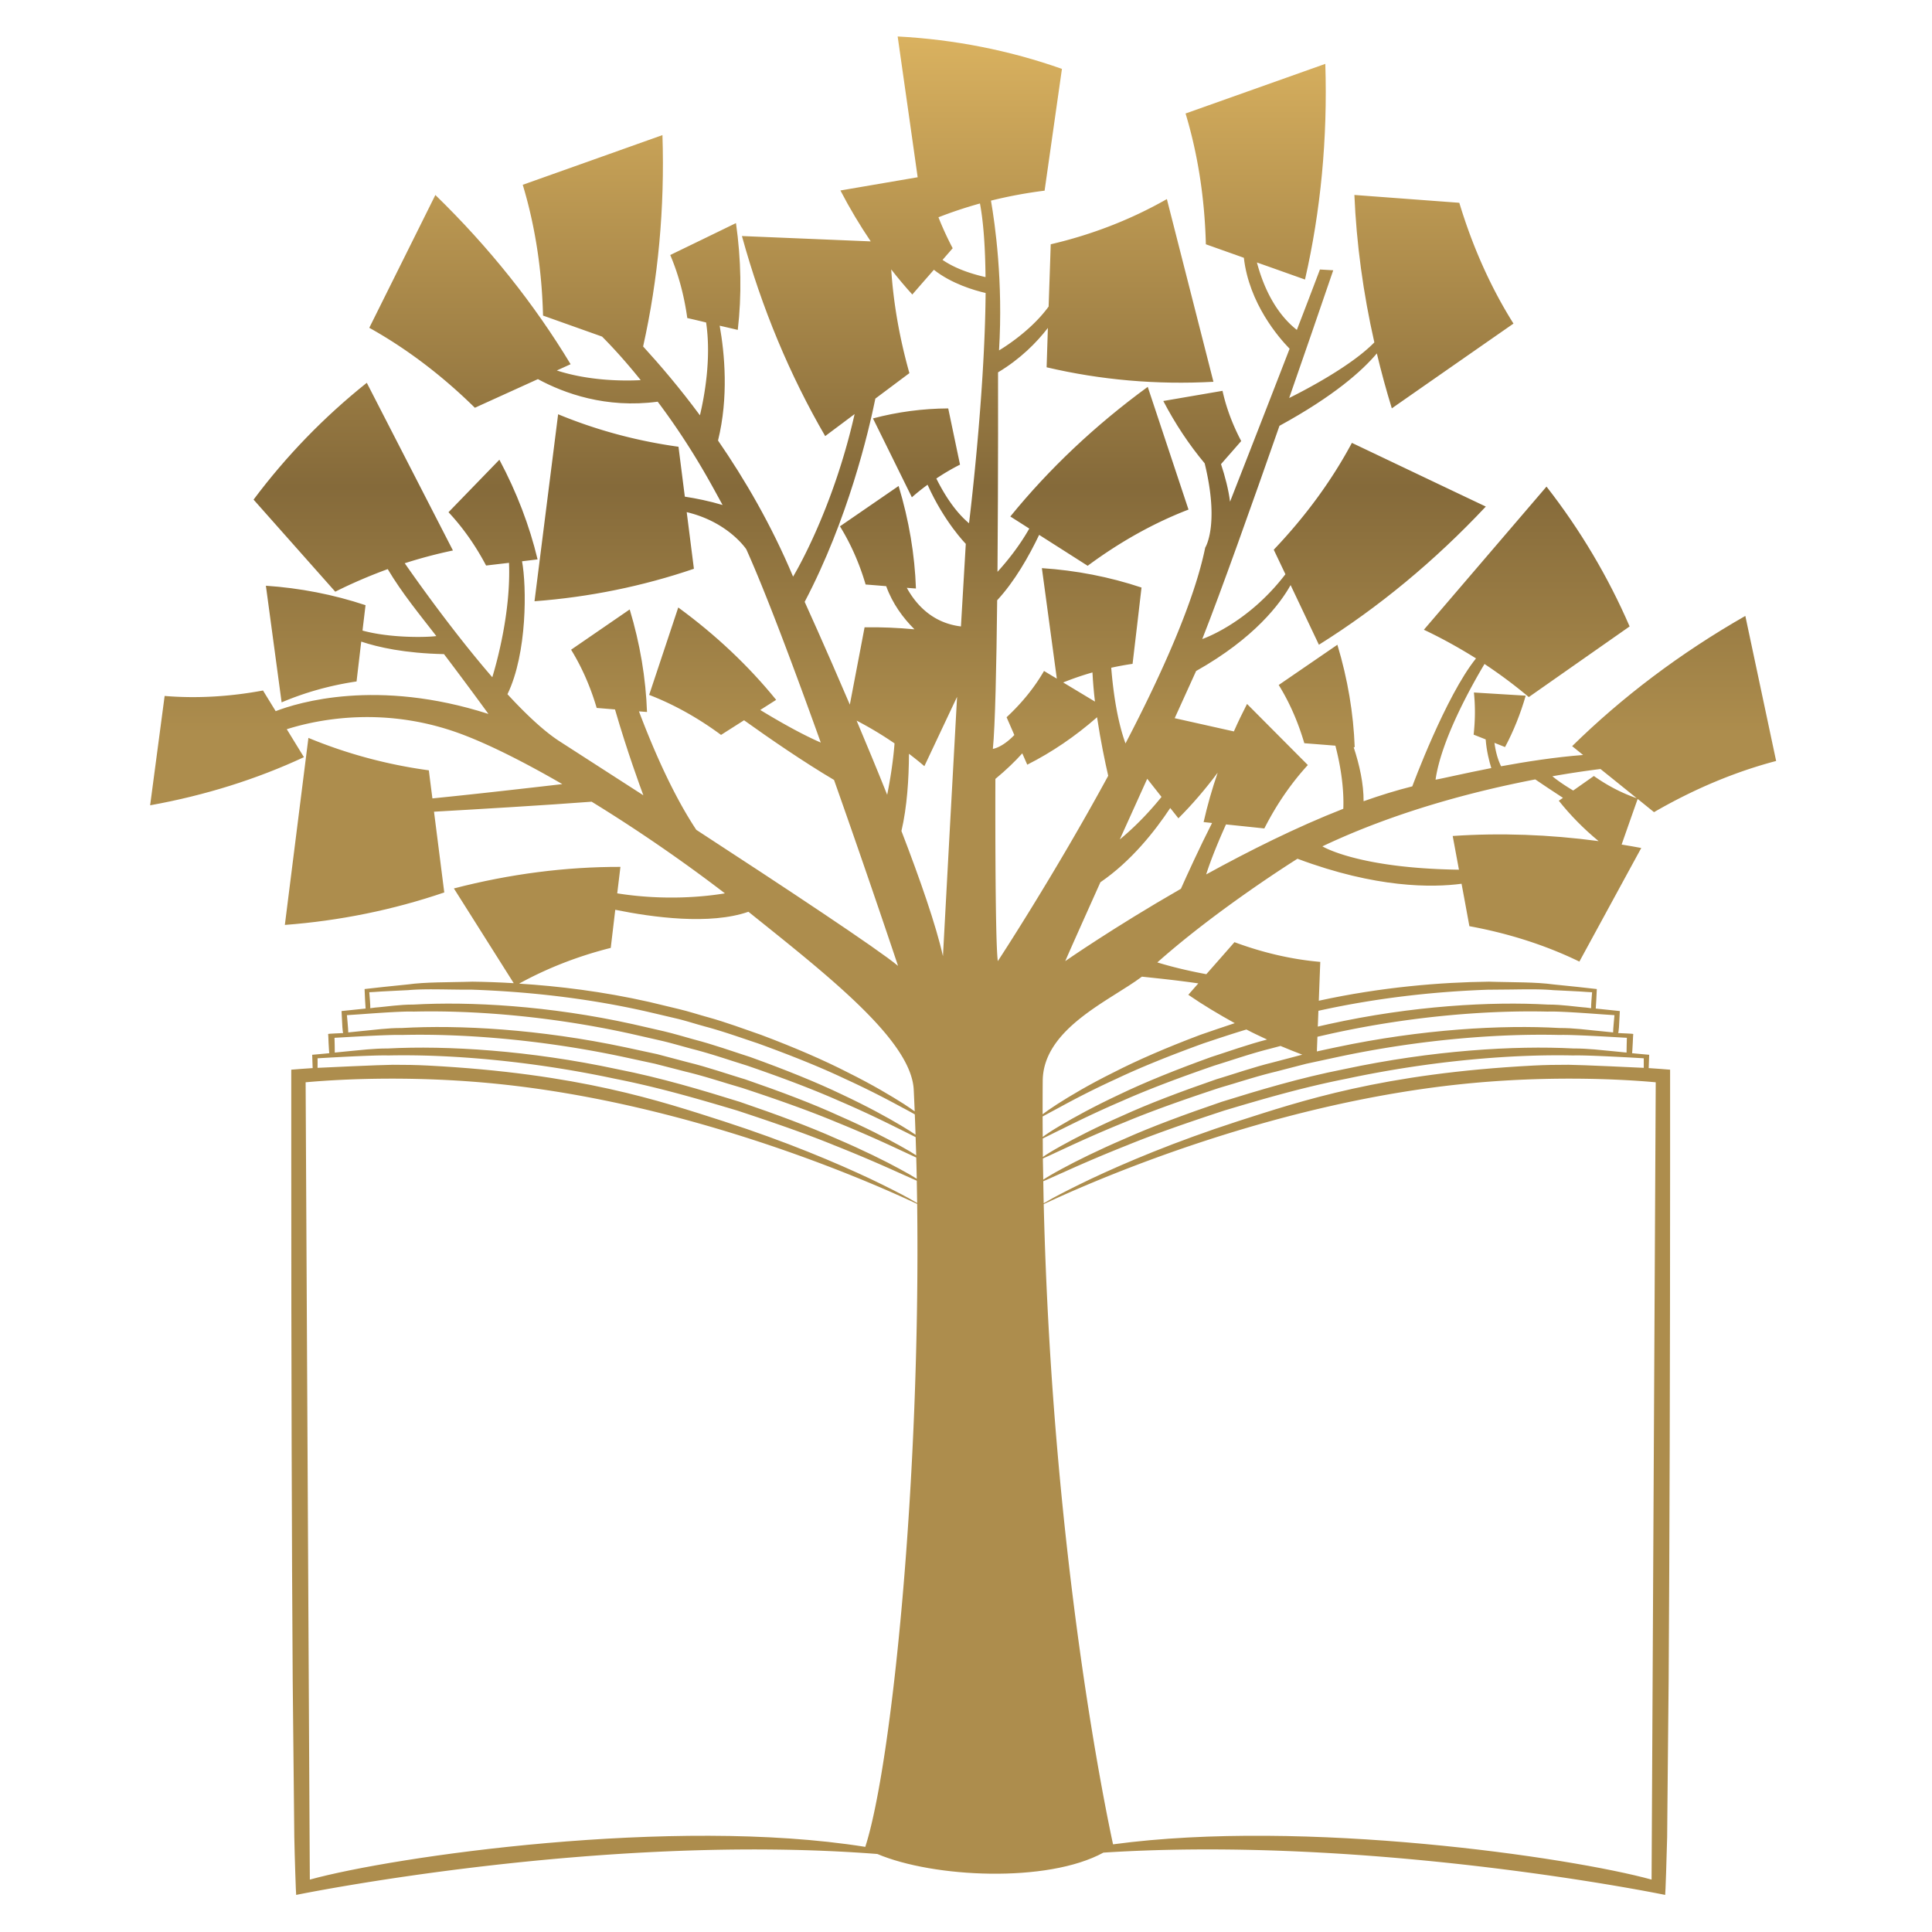 <svg xmlns="http://www.w3.org/2000/svg" height="1333.333" width="1333.333"><defs><clipPath id="a"><path d="M475.102 908.481c-13.333-2.266-26.672-4.565-39.992-6.845 4.794-9.24 10.044-17.99 15.695-26.36-22.213.926-44.474 1.844-66.686 2.769 10.272-37.361 24.837-72.159 43.109-103.581 5.065 3.817 10.172 7.587 15.228 11.404-11.51-50.93-31.857-84.155-31.857-84.155-11.143 26.578-24.962 50.305-38.857 70.465 5.536 22.481 3.427 45.017.852 59.449 3.102-.708 6.231-1.436 9.371-2.171 2.072 17.794 1.756 36.362-.931 55.292-11.34-5.531-22.683-11.03-34.032-16.521 4.206-9.873 7.185-20.848 8.822-32.633a598.947 598.947 0 0 0 9.743-2.299c2.804-18.665-.922-38.561-3.191-48.059-10.489 14.179-20.732 26.141-29.415 35.64 7.761 34.777 11.244 71.52 10.009 109.427-24.093-8.574-48.198-17.161-72.329-25.727 6.293-20.828 9.896-43.575 10.506-67.716 10.182-3.654 20.378-7.246 30.565-10.873 7.165-7.213 13.822-14.855 20.004-22.544-8.58-.455-26.458-.489-43.439 5.002a301.16 301.16 0 0 1 7.142 3.239c-18.764 31.116-42.228 60.599-70.019 87.611-11.381-22.909-22.808-45.833-34.209-68.756 19.008-10.595 37.45-24.455 54.658-41.398 10.871 4.926 21.774 9.887 32.643 14.826 13.487-7.307 35.18-15.282 62.015-11.683 18.593-24.726 29.187-45.594 33.593-53.48-6.954 2.047-13.555 3.401-19.542 4.313-1.113 8.628-2.181 17.249-3.283 25.843-21.618 2.987-42.571 8.641-62.317 16.82-4.066-32.267-8.165-64.545-12.227-96.812 28.339 2.123 56.047 7.784 82.526 16.808-1.215 9.77-2.477 19.541-3.723 29.325 21.611-5.129 30.855-19.242 30.855-19.242 10.195-22.666 24.723-61.518 38.549-100.05-6.562 2.83-16.653 7.934-31.334 16.868 2.77 1.755 5.509 3.497 8.237 5.239-14.234 17.549-31.255 33.633-50.688 47.827-5.022-15.092-10.057-30.17-15.062-45.254 12.612-4.872 25.163-11.807 37.216-20.719 3.971 2.51 7.941 5.048 11.911 7.579 13.276-9.498 30.738-21.522 46.586-30.897 18.007-50.911 33.14-96.261 33.14-96.261-10.574 8.805-58.956 40.825-104.449 70.438-11.939 17.976-22.182 41.465-29.684 61.333 1.357-.102 2.759-.224 4.167-.327-.622 17.433-3.578 35.295-8.96 53.095a10448.814 10448.814 0 0 1-30.347-20.856c5.497-8.906 9.968-19.018 13.251-30.143 3.157-.251 6.3-.523 9.481-.775 6.257-21.625 13.251-40.635 14.684-44.452a22005.21 22005.21 0 0 1-43.295 27.897c-8.091 5.198-17.515 14.071-27.065 24.441 10.319 21.257 9.932 55.965 7.549 68.818 2.698.307 5.366.653 8.044.974-4.175 17.411-10.785 34.749-19.774 51.603-8.804-9.044-17.568-18.106-26.346-27.176 7.325-7.798 13.904-17.079 19.464-27.605 3.943.476 7.88.931 11.86 1.395 1.031-25.156-6.321-51.597-8.652-59.225-18.78 21.699-36.882 46.882-45.33 59.013a246.005 246.005 0 0 0 24.958 6.614c-14.868 28.933-29.741 57.885-44.602 86.809a330.044 330.044 0 0 1-58.615-60.483c14.077-15.895 28.18-31.763 42.288-47.67 8.859 4.45 17.94 8.321 27.166 11.696 7.386-12.466 16.701-23.713 25.156-34.675-5.471-.714-24.006-1.034-38.21 2.851.507 4.403 1.058 8.757 1.562 13.146-16.544 5.505-33.923 8.887-51.586 10.071 2.714-20.148 5.402-40.247 8.144-60.388 12.275 5.218 25.322 8.846 38.794 10.826.8 6.851 1.626 13.751 2.426 20.637 8.666-2.905 22.472-6.049 42.837-6.479 12.88-16.975 23.016-30.972 23.016-30.972-57.725 18.542-98.663 5.872-110.149 1.443-2.187 3.565-4.385 7.138-6.559 10.695-17.685-3.286-34.787-4.164-50.93-2.823-2.521-18.875-5.045-37.743-7.511-56.611 28.363 5.096 55.121 13.506 79.63 24.916l-8.883 14.473c16.05 5.076 51.828 12.588 92.514-3.327 13.846-5.376 31.186-14.139 50.13-25.094-16.626-1.926-46.548-5.348-67.247-7.396-.629 4.845-1.254 9.669-1.843 14.534-21.651 2.939-42.588 8.608-62.351 16.792-4.066-32.299-8.138-64.538-12.2-96.832 28.313 2.137 56.057 7.785 82.535 16.814-1.744 13.942-3.538 27.89-5.313 41.805 22.396 1.267 58.762 3.424 81.607 5.179 22.6-13.853 46.589-30.259 69.005-47.453-10.114-1.687-30.963-3.92-55.751 0 .575 4.545 1.12 9.104 1.657 13.704-28.19.067-57.162-3.62-86.223-11.158 10.352-16.365 20.647-32.71 30.979-49.053-7.481.45-14.662.706-21.382.782-12.867-.382-24.193-.15-33.542-1.443-4.59-.461-8.753-.892-12.445-1.279-3.779-.421-7.073-.796-9.849-1.095.092-3.423.419-8.601.537-10.097-3.603-.354-9.574-.986-12.468-1.301 0 0 .354-7.137.439-8.328.109-1.844.272-2.729.414-3.04-1.659-.157-7.739-.3-7.787-.518l.098-1.396c.014-1.067.08-2.089.12-3.081.064-1.49.17-2.858.234-4.042.028-.626.096-.952.14-1.409-1.976-.223-8.856-.823-8.856-.823.045-1.13.194-6.009.245-6.893-1.752-.109-10.332-.721-11.077-.823V399.27c0-104.942.268-199.937.745-268.735.34-34.246.609-62.034.83-81.434.174-9.493.853-29.897.963-29.897.176 0 157.073 32.374 300.905 21.182 28.891-12.255 87.986-15.173 117.033.713 141.005 9.044 290.693-21.895 290.836-21.895.129 0 .809 20.404 1.026 29.897.171 19.4.436 47.188.778 81.434.461 68.798.747 163.793.747 268.735V446.444c-.747.102-9.302.714-11.076.823.047.884.19 5.763.257 6.893 0 0-6.912.6-8.859.823.035.457.076.783.129 1.409.082 1.184.17 2.552.225 4.042.068.992.095 2.014.142 3.081l.104 1.396c-.075.218-6.118.361-7.828.518.152.311.307 1.196.439 3.04.086 1.191.441 8.328.441 8.328-2.878.315-8.866.947-12.471 1.301.129 1.496.42 6.674.55 10.097-2.796.299-6.077.674-9.873 1.095-3.689.387-7.825.818-12.438 1.279-9.322 1.293-20.673 1.061-33.558 1.443-24.844-.293-55.591-2.77-88.061-9.866.257 6.723.501 13.405.762 20.106-14.453 1.246-29.363 4.628-44.426 10.213-4.845-5.558-9.689-11.043-14.567-16.581-5.921 1.095-15.692 3.122-25.367 6.095 31.762 28.219 72.561 53.68 72.561 53.68 40.764-15.288 69.839-14.97 84.945-12.955 1.374-7.294 2.708-14.622 4.054-21.965 20.759-3.816 39.859-10.021 56.945-18.331 10.69 19.605 21.332 39.193 32.043 58.817-3.403.653-6.785 1.218-10.173 1.77a13432.19 13432.19 0 0 0 8.308 23.623c2.789-2.271 5.633-4.585 8.463-6.844 20.931 12.111 42.173 20.963 63.226 26.496-5.294 25.04-10.642 50.072-15.949 75.098-33.654-19.235-63.729-41.934-89.659-67.423a704.845 704.845 0 0 0 5.653-4.573c-14.628-1.13-29.592-3.477-42.438-5.837-1.829 3.673-2.877 7.926-3.436 12.111 1.85-.728 3.647-1.456 5.476-2.171 4.432 8.308 7.997 17.235 10.705 26.611-8.954.552-17.854 1.109-26.823 1.634.748-7.063.68-14.411-.142-21.814 2.117-.851 4.171-1.634 6.239-2.478.434-5.994 1.891-11.553 2.904-14.826-14.54-2.851-25.568-5.477-28.857-6.008 2.921 20.386 18.04 47.63 25.341 59.891 7.92-5.253 15.602-10.955 22.93-17.133 17.42 12.207 34.791 24.379 52.203 36.573-11.119 25.666-25.551 50.005-43.031 72.397-21.162-24.685-42.323-49.413-63.485-74.111 9.242-4.363 18.243-9.357 26.987-14.834-15.794-19.617-32.988-66.246-32.988-66.246-8.151-2.035-16.649-4.662-25.217-7.704.055 9.01-2.109 18.788-5.142 27.981.175 0 .352-.015.543-.015-.626 17.432-3.613 35.274-8.967 53.047-10.133-6.934-20.236-13.888-30.375-20.829 5.519-8.913 9.982-19.004 13.253-30.156 5.377-.408 10.732-.83 16.088-1.265 3.966-15.263 4.367-26.605 4.089-32.675-24.237-9.471-49.01-21.902-70.989-33.986 2.402 7.599 6.402 17.316 10.267 25.89 6.608-.688 13.221-1.375 19.849-2.082 6.354 12.519 13.995 23.522 22.521 32.83-10.479 10.533-20.99 21.113-31.476 31.633-2.423-4.723-4.736-9.478-6.818-14.228-10.234 2.273-20.426 4.586-30.638 6.852 6.64 14.609 11.082 24.421 11.082 24.421 30.354 17.079 43.637 35.001 48.924 44.487 4.857-10.316 9.77-20.59 14.656-30.892 30.843 19.303 59.891 43.302 86.414 71.546-23.129 10.962-46.215 21.978-69.336 32.975-10.248-19.175-23.808-37.839-40.457-55.32 2.02-4.232 4.001-8.464 6.041-12.69-19.67-25.747-43.051-33.552-43.051-33.552 9.533 24.094 25.768 69.765 39.969 110.393 28.258 15.432 42.901 28.543 50.413 37.485a459.929 459.929 0 0 1 7.756-28.441 70166.88 70166.88 0 0 0 62.988 43.886c-11.622 18.467-21.08 39.472-28.046 62.539a29665.034 29665.034 0 0 1-54.32 4.054c1.061-25.128 4.533-50.698 10.33-76.329-11.568-11.854-34.328-23.944-44.092-28.789a11528.604 11528.604 0 0 1 22.814 66.124l-6.892.4a4018.27 4018.27 0 0 0-11.949-31.265c-12.329 9.663-18.086 25.061-20.666 34.899 8.289-2.918 16.57-5.879 24.884-8.831 8.125 35.435 11.746 72.948 10.514 111.658-24.122-8.56-48.223-17.106-72.35-25.693 6.3-20.829 9.893-43.588 10.512-67.716 6.559-2.314 13.126-4.695 19.671-6.982 2.681-23.577 17.991-41.28 23.686-47.085-14.172-36.662-30.844-79.201-30.844-79.201-.788 6.32-2.552 13.023-4.668 19.446 3.457 3.994 7.009 7.954 10.451 11.956-4.544 8.633-7.783 17.377-9.675 25.998a7172.63 7172.63 0 0 1-30.661-5.26c6.159-11.806 13.351-22.618 21.421-32.279 7.832-32.015.28-43.642.28-43.642-5.703-27.884-22.531-65.451-41.269-101.371-4.246 11.676-6.356 26.475-7.389 39.193 3.599.783 7.322 1.483 11.05 2.007 1.557 13.187 3.13 26.346 4.633 39.505-16.555 5.526-33.905 8.888-51.584 10.05 2.599-19.058 5.145-38.124 7.739-57.196-2.226 1.286-4.417 2.64-6.63 3.96-4.938-8.539-11.437-16.575-19.378-23.958 1.341-3.109 2.689-6.124 4.002-9.206-6.335-6.621-11.108-7.172-11.108-7.172 1.181 11.724 1.86 42.894 2.228 76.936 9.036 9.758 16.398 22.706 21.733 33.858 8.369-5.334 16.752-10.669 25.121-16.01 16.902 12.527 34.505 22.291 52.203 29.102-7.037 21.182-14.031 42.357-21.106 63.531-27.285-19.916-51.142-42.52-71.147-67.11 3.259-2.068 6.553-4.158 9.82-6.26-5.316-9.377-11.786-17.262-16.461-22.393.421 51.045.284 103.282.284 103.282 11.611 6.954 19.986 15.459 25.804 22.985l-.653-20.366c28.006-6.579 57.074-9.117 86.367-7.504-8.036 31.544-16.058 63.068-24.109 94.592-18.548-10.579-38.81-18.44-60.136-23.406-.338-10.723-.722-21.508-1.082-32.232-9.804-13.534-25.678-22.699-25.678-22.699 2.169 35.661-2.075 65.484-4.178 77.535a234.528 234.528 0 0 0 27.768 5.157c2.994 21.018 5.988 42.023 8.981 63.048-27.142 9.601-55.808 15.243-85.05 16.787 3.467-24.312 6.934-48.589 10.356-72.888m12.877-42.785a1410.48 1410.48 0 0 1 5.251 6.036 163.404 163.404 0 0 0-7.366 16.023c6.994 2.743 14.18 5.11 21.488 7.152 1.908-10.159 2.737-23.434 2.881-38.118-10.401 2.362-17.45 5.607-22.254 8.907m-71.376-177.04c22.437 42.676 33.095 88.013 36.6 105.235 5.865 4.375 11.741 8.79 17.62 13.173-5.148 18.255-8.257 36.253-9.421 53.699 3.504-4.484 7.121-8.818 10.928-12.989 3.702 4.266 7.423 8.511 11.163 12.805 9.09-7.192 20.844-10.649 26.784-12.016-.393-53.23-8.583-119.225-8.583-119.225-7.047 5.899-12.649 14.581-16.926 23.169 3.913 2.627 8.015 5.055 12.264 7.185-2.044 9.696-4.054 19.379-6.106 29.108a155.198 155.198 0 0 1-38.968-5.171 27233.446 27233.446 0 0 0 20.148-40.852c2.599 2.313 5.313 4.456 8.12 6.504 8.668-19.365 19.791-30.599 19.791-30.599-.589-9.661-1.484-24.828-2.511-42.757-14.646 1.769-23.223 11.227-28.024 19.991 1.573-.123 3.137-.251 4.73-.354-.613 17.419-3.579 35.281-8.972 53.081-10.108-6.942-20.198-13.888-30.372-20.89 5.496-8.9 10.006-18.95 13.29-30.123 3.531-.258 7.103-.564 10.648-.856 3.257-9.023 8.72-16.44 14.636-22.332-8.607.783-17.215 1.183-25.825 1.027-2.518-13.336-5.1-26.686-7.631-40.015-12.976 30.367-23.383 53.202-23.383 53.202m133.834-41.738a150.873 150.873 0 0 0 15.159 5.191c.259-5.007.694-10.069 1.292-15.092a3128.094 3128.094 0 0 1-16.451 9.901m-54.932-7.437a72397.829 72397.829 0 0 1-7.311-134.249c-3.582 15.944-11.809 39.65-21.495 64.778 2.926 12.485 3.842 27.046 3.899 39.988 2.705-2.062 5.386-4.192 7.974-6.417 5.635 11.929 11.268 23.938 16.933 35.9m72.472-10.567c1.837-12.227 4.164-23.311 5.777-30.306-28.142-51.794-57.149-95.953-57.149-95.953-1.566 11.063-1.266 94.333-1.266 94.333 5.635 4.662 10.221 9.098 13.928 13.234.838-1.96 1.737-3.925 2.572-5.871 12.718 6.417 24.871 14.676 36.138 24.563M443.5 627.159a186.587 186.587 0 0 0 19.63-11.786c-.765-9.852-2.336-19.242-3.813-26.597-5.244 13.131-10.683 26.17-15.817 38.383m360.204-28.803c10.057 1.769 18.569 2.974 24.912 3.756a6150.503 6150.503 0 0 0 18.758-15.119c-7.553 2.593-15.05 6.444-22.189 11.505-3.544-2.482-7.123-5.007-10.696-7.525-3.803 2.28-7.635 4.797-10.785 7.383m-173.277 1.858c-2.911-8.478-5.354-17.018-7.281-25.578 1.449-.156 2.879-.305 4.37-.469-6.54-12.86-13.12-27.305-16.127-34.062-34.783-19.964-59.877-37.45-59.877-37.45 2.333 5.456 9.458 21.324 18.194 40.825 15.922 10.866 28.231 26.455 36.158 38.437a684.25 684.25 0 0 0 4.231-5.328c7.22 7.219 14.012 15.147 20.332 23.625m-36.477-3.158c2.457-3.143 4.94-6.253 7.396-9.389-8.015-9.921-15.752-17.208-21.597-22.019 4.715 10.438 9.607 21.195 14.201 31.408m90.7-34.98c38.669 18.338 79.787 28.802 110.196 34.654 3.538-2.395 8.852-5.994 14.343-9.54-.749-.496-1.476-1.021-2.15-1.503 5.98-7.526 12.86-14.521 20.604-20.904-25.68 3.436-50.972 4.336-75.542 2.654 1.096-5.831 2.15-11.656 3.238-17.452-52.392.721-70.689 12.091-70.689 12.091M468.064 428.623c-6.614 4.218-16.365 10.05-28.919 16.291-12.476 6.415-27.812 13.05-45.18 19.582-8.791 3.035-17.902 6.478-27.636 9.166-4.885 1.332-9.763 2.959-14.846 4.162-5.056 1.226-10.19 2.45-15.392 3.696-23.903 5.402-46.786 8.173-67.342 9.477 14.235 7.825 30.085 14.127 47.46 18.502.758 6.574 1.583 13.173 2.331 19.732 19.504-3.966 49.061-7.953 68.937-1.027 41.809-33.523 84.335-66.729 85.587-92.15.181-3.696.338-7.431.504-11.18a174.087 174.087 0 0 1-5.504 3.749m71.784 12.052c.198 27.133 35.016 41.607 51.36 53.936 7.694-.836 18.282-1.884 29.183-3.49-1.722-1.966-3.436-3.913-5.164-5.9 7.634-5.28 15.731-10.091 24.045-14.69-6.095-1.993-12.05-4.048-17.8-6.035-17.351-6.532-32.714-13.167-45.167-19.582-12.58-6.241-22.323-12.073-28.904-16.291-3.443-2.212-5.961-4.015-7.607-5.253 0 5.723 0 11.472.054 17.305m242.825 47.284c7.984.115 15.207.231 21.536-.343 4.585-.21 8.749-.427 12.418-.619 3.49-.17 6.23-.462 7.642-.462-.192-2.443-.586-6.715-.492-8.254-1.428.135-1.171.177-2.708.34-5.804.435-12.377 1.559-19.686 1.531-29.169 1.627-69.987-.496-113.637-10.151-1.843-.422-3.64-.83-5.478-1.245.116 2.727.198 5.463.315 8.177 32.571 7.227 63.386 10.099 88.326 10.935l1.63-.003c3.498 0 6.88.047 10.134.094m-591.482-1.424c1.384 0 4.14.292 7.651.462 3.654.192 7.792.409 12.398.619 6.33.574 13.546.458 21.522.343 3.754-.055 7.676-.109 11.754-.091 25.485-.905 57.087-3.776 90.415-11.35 5.161-1.204 10.248-2.409 15.296-3.592 5.029-1.183 9.826-2.796 14.687-4.103 9.659-2.584 18.752-5.871 27.452-8.757 17.262-6.254 32.64-12.424 45.21-18.412 12.664-5.77 22.618-11.057 29.46-14.772 2.766-1.443 4.869-2.619 6.583-3.572.14-3.478.272-7.016.384-10.534-1.769 1.219-4.221 2.796-7.504 4.749-7.018 4.192-17.399 9.901-30.637 16.107-13.173 6.328-29.371 12.846-47.544 19.398-9.234 2.947-18.818 6.41-28.983 9.05-5.066 1.395-10.21 2.96-15.487 4.219-5.327 1.232-10.696 2.457-16.15 3.702-43.683 9.655-84.454 11.778-113.628 10.151-7.317.028-13.894-1.096-19.692-1.531-1.521-.163-1.269-.205-2.674-.34.069 1.539-.313 5.811-.513 8.254m490.874-23.04c2.252.49 4.484 1.001 6.756 1.531 43.228 9.547 83.495 12.194 112.475 11.492 7.253.322 30.401-1.667 34.553-1.849 0 0-.763-7.792-.696-8.929 0 0-3.939.396-7.674.783-5.865.517-12.602 1.532-20.017 1.49-29.777 1.702-71.268-.524-115.809-9.989-3.348-.721-6.6-1.387-9.873-2.136.087 2.531.197 5.083.285 7.607m-355.432 1.531c5.409-1.238 10.707-2.429 15.97-3.64 5.267-1.239 10.339-2.763 15.36-4.103 10.132-2.551 19.659-5.913 28.82-8.73 18.137-6.226 34.29-12.342 47.572-18.235 13.374-5.71 23.914-10.927 31.21-14.554 3.74-1.845 6.564-3.28 8.482-4.246.103-3.11.188-6.296.304-9.419-1.841 1.192-4.603 2.887-8.254 4.879-7.267 4.063-17.976 9.609-31.633 15.576-13.527 6.219-30.126 12.493-48.763 18.929-9.451 2.816-19.215 6.281-29.619 8.812-5.178 1.382-10.451 2.749-15.803 4.178-5.453 1.184-10.913 2.374-16.459 3.551-44.568 9.465-86.063 11.691-115.809 9.989-7.45.042-14.156-.973-20.048-1.49-3.705-.387-7.666-.783-7.666-.783.065 1.137-.69 8.929-.69 8.929 4.18.182 27.281 2.171 34.558 1.849 28.986.702 69.204-1.945 112.468-11.492m213.161-42.805c1.783.966 4.601 2.497 8.655 4.661 6.798 3.715 16.752 9.002 29.409 14.772 12.601 5.988 27.951 12.158 45.199 18.412 7.112 2.368 14.543 4.871 22.243 7.179 3.484-1.852 7.092-3.497 10.697-5.192-10.144-2.633-19.678-6.076-28.87-9.023-18.174-6.552-34.375-13.07-47.514-19.398-13.242-6.206-23.638-11.915-30.654-16.107-4.552-2.674-7.519-4.687-9.111-5.898-.027 3.523-.054 7.035-.054 10.594m.129-21.753c1.816.735 5.206 2.395 10.358 4.754 7.477 3.492 18.377 8.493 32.094 14.052 13.65 5.702 30.266 11.602 48.814 17.718 9.418 2.716 19.161 6.009 29.504 8.478 5.137 1.341 10.348 2.681 15.683 4.057 5.355 1.155 10.805 2.32 16.312 3.517 44.13 9.404 85.12 12.112 114.65 11.377 7.403.244 30.675-1.258 34.933-1.469 0 0-.204-7.193-.163-7.648-2.818.29-3.654.36-6.955.699-6.034.545-12.919 1.45-20.548 1.424-30.51 1.577-73.023-.933-118.667-10.705-22.91-4.49-44.227-10.941-63.484-16.922-19.104-6.532-36.199-12.852-50.105-19.078-14.011-6.016-25.109-11.533-32.58-15.603-4.734-2.544-7.893-4.443-9.649-5.613-.054 3.633-.148 7.261-.197 10.962M322.78 453.044c5.517-1.197 10.926-2.362 16.271-3.517 5.347-1.376 10.587-2.716 15.751-4.057 10.33-2.469 20.012-5.762 29.457-8.478 18.565-6.116 35.161-12.016 48.787-17.718 13.727-5.559 24.658-10.56 32.143-14.052 4.204-1.952 7.189-3.372 9.169-4.264.115-3.683.197-7.301.271-10.983-1.891 1.205-4.816 2.94-8.954 5.144-7.471 4.07-18.542 9.587-32.592 15.603-13.931 6.226-30.963 12.546-50.101 19.078-19.255 5.981-40.559 12.432-63.479 16.922-45.583 9.772-88.156 12.282-118.647 10.705-7.613.026-14.52-.879-20.549-1.424-3.29-.339-4.154-.409-6.985-.699.073.455-.14 7.648-.14 7.648 4.261.211 27.555 1.713 34.941 1.469 29.531.735 70.5-1.973 114.657-11.377m217.083-42.227c1.714.784 5 2.511 10.03 4.947 7.293 3.627 17.854 8.844 31.196 14.554 13.276 5.893 29.456 12.009 47.568 18.235 9.159 2.817 18.686 6.179 28.825 8.73 1.794.463 3.673.959 5.489 1.45 3.675-1.579 7.479-3.049 11.256-4.511-5.028-1.342-9.983-2.634-14.896-3.927-10.369-2.531-20.154-5.996-29.585-8.812-18.63-6.436-35.192-12.71-48.786-18.929-13.608-5.967-24.298-11.513-31.6-15.576-4.679-2.584-7.777-4.517-9.437-5.721-.034 3.171-.034 6.376-.06 9.56m.272-22.107c1.876.721 5.306 2.354 10.492 4.626a733.157 733.157 0 0 0 33.097 14.045c14.056 5.757 31.135 11.675 50.201 17.935 19.146 5.717 40.363 11.956 63.034 16.412 45.27 9.67 87.245 12.745 117.53 12.084 7.594.279 36.531-1.468 36.531-1.468s-.019-4.103 0-4.948c-1.005.062-32.85 1.558-38.973 1.585-6.071.015-12.126-.081-18.099-.394-78.332-4.089-120.341-18.337-153.138-28.857-32.811-10.629-58.489-21.582-75.908-29.776-8.716-4.162-15.371-7.567-19.84-9.988-2.063-1.137-3.601-2.04-4.71-2.688-.096 3.736-.15 7.601-.217 11.432m-221.647 53.018c22.659-4.456 43.868-10.695 63.083-16.412 19.028-6.26 36.114-12.178 50.162-17.935 14.104-5.586 25.311-10.533 33.102-14.045 4.619-2.074 7.811-3.524 9.804-4.374.066-3.838.136-7.689.195-11.548-1.113.647-2.552 1.497-4.467 2.552-4.42 2.421-11.094 5.826-19.801 9.988-17.436 8.194-43.101 19.147-75.928 29.776-32.797 10.52-74.82 24.768-153.107 28.857-5.985.313-12.054.409-18.13.394-6.107-.027-37.958-1.523-39.002-1.585.079.845 0 4.948 0 4.948s28.966 1.747 36.57 1.468c30.255.661 72.244-2.414 117.519-12.084m221.87-64.897c14.576 6.863 113.333 52.766 222.583 62.748 50.916 4.659 91.143.592 94.273.34 0 0-2.003-387.456-2.15-412.788-41.916 11.573-179.681 31.64-278.812 18.255-2.722 12.677-31.422 146.538-35.894 331.445m-382.131 63.088c3.151.252 43.387 4.319 94.291-.34 108.644-9.948 206.918-55.387 222.319-62.642 1.797-143.044-13.119-290.276-26.86-332.857-99.547 15.902-244.402-5.022-287.568-16.949-.17 25.332-2.182 412.788-2.182 412.788"/></clipPath><linearGradient id="b" gradientTransform="scale(-893.891 893.891) rotate(-90 .568 1.125)" gradientUnits="userSpaceOnUse" x2="1"><stop offset="0" stop-color="#ad8d4d"/><stop offset=".178" stop-color="#7c6336"/><stop offset=".506" stop-color="#f9cc6d"/><stop offset=".859" stop-color="#856a3a"/><stop offset="1" stop-color="#ad8d4d"/></linearGradient></defs><g clip-path="url(#a)" transform="matrix(1.333 0 0 -1.333 0 1333.333)"><path d="M475.102 908.481c-13.333-2.266-26.672-4.565-39.992-6.845 4.794-9.24 10.044-17.99 15.695-26.36-22.213.926-44.474 1.844-66.686 2.769 10.272-37.361 24.837-72.159 43.109-103.581 5.065 3.817 10.172 7.587 15.228 11.404-11.51-50.93-31.857-84.155-31.857-84.155-11.143 26.578-24.962 50.305-38.857 70.465 5.536 22.481 3.427 45.017.852 59.449 3.102-.708 6.231-1.436 9.371-2.171 2.072 17.794 1.756 36.362-.931 55.292-11.34-5.531-22.683-11.03-34.032-16.521 4.206-9.873 7.185-20.848 8.822-32.633a598.947 598.947 0 0 0 9.743-2.299c2.804-18.665-.922-38.561-3.191-48.059-10.489 14.179-20.732 26.141-29.415 35.64 7.761 34.777 11.244 71.52 10.009 109.427-24.093-8.574-48.198-17.161-72.329-25.727 6.293-20.828 9.896-43.575 10.506-67.716 10.182-3.654 20.378-7.246 30.565-10.873 7.165-7.213 13.822-14.855 20.004-22.544-8.58-.455-26.458-.489-43.439 5.002a301.16 301.16 0 0 1 7.142 3.239c-18.764 31.116-42.228 60.599-70.019 87.611-11.381-22.909-22.808-45.833-34.209-68.756 19.008-10.595 37.45-24.455 54.658-41.398 10.871 4.926 21.774 9.887 32.643 14.826 13.487-7.307 35.18-15.282 62.015-11.683 18.593-24.726 29.187-45.594 33.593-53.48-6.954 2.047-13.555 3.401-19.542 4.313-1.113 8.628-2.181 17.249-3.283 25.843-21.618 2.987-42.571 8.641-62.317 16.82-4.066-32.267-8.165-64.545-12.227-96.812 28.339 2.123 56.047 7.784 82.526 16.808-1.215 9.77-2.477 19.541-3.723 29.325 21.611-5.129 30.855-19.242 30.855-19.242 10.195-22.666 24.723-61.518 38.549-100.05-6.562 2.83-16.653 7.934-31.334 16.868 2.77 1.755 5.509 3.497 8.237 5.239-14.234 17.549-31.255 33.633-50.688 47.827-5.022-15.092-10.057-30.17-15.062-45.254 12.612-4.872 25.163-11.807 37.216-20.719 3.971 2.51 7.941 5.048 11.911 7.579 13.276-9.498 30.738-21.522 46.586-30.897 18.007-50.911 33.14-96.261 33.14-96.261-10.574 8.805-58.956 40.825-104.449 70.438-11.939 17.976-22.182 41.465-29.684 61.333 1.357-.102 2.759-.224 4.167-.327-.622 17.433-3.578 35.295-8.96 53.095a10448.814 10448.814 0 0 1-30.347-20.856c5.497-8.906 9.968-19.018 13.251-30.143 3.157-.251 6.3-.523 9.481-.775 6.257-21.625 13.251-40.635 14.684-44.452a22005.21 22005.21 0 0 1-43.295 27.897c-8.091 5.198-17.515 14.071-27.065 24.441 10.319 21.257 9.932 55.965 7.549 68.818 2.698.307 5.366.653 8.044.974-4.175 17.411-10.785 34.749-19.774 51.603-8.804-9.044-17.568-18.106-26.346-27.176 7.325-7.798 13.904-17.079 19.464-27.605 3.943.476 7.88.931 11.86 1.395 1.031-25.156-6.321-51.597-8.652-59.225-18.78 21.699-36.882 46.882-45.33 59.013a246.005 246.005 0 0 0 24.958 6.614c-14.868 28.933-29.741 57.885-44.602 86.809a330.044 330.044 0 0 1-58.615-60.483c14.077-15.895 28.18-31.763 42.288-47.67 8.859 4.45 17.94 8.321 27.166 11.696 7.386-12.466 16.701-23.713 25.156-34.675-5.471-.714-24.006-1.034-38.21 2.851.507 4.403 1.058 8.757 1.562 13.146-16.544 5.505-33.923 8.887-51.586 10.071 2.714-20.148 5.402-40.247 8.144-60.388 12.275 5.218 25.322 8.846 38.794 10.826.8 6.851 1.626 13.751 2.426 20.637 8.666-2.905 22.472-6.049 42.837-6.479 12.88-16.975 23.016-30.972 23.016-30.972-57.725 18.542-98.663 5.872-110.149 1.443-2.187 3.565-4.385 7.138-6.559 10.695-17.685-3.286-34.787-4.164-50.93-2.823-2.521-18.875-5.045-37.743-7.511-56.611 28.363 5.096 55.121 13.506 79.63 24.916l-8.883 14.473c16.05 5.076 51.828 12.588 92.514-3.327 13.846-5.376 31.186-14.139 50.13-25.094-16.626-1.926-46.548-5.348-67.247-7.396-.629 4.845-1.254 9.669-1.843 14.534-21.651 2.939-42.588 8.608-62.351 16.792-4.066-32.299-8.138-64.538-12.2-96.832 28.313 2.137 56.057 7.785 82.535 16.814-1.744 13.942-3.538 27.89-5.313 41.805 22.396 1.267 58.762 3.424 81.607 5.179 22.6-13.853 46.589-30.259 69.005-47.453-10.114-1.687-30.963-3.92-55.751 0 .575 4.545 1.12 9.104 1.657 13.704-28.19.067-57.162-3.62-86.223-11.158 10.352-16.365 20.647-32.71 30.979-49.053-7.481.45-14.662.706-21.382.782-12.867-.382-24.193-.15-33.542-1.443-4.59-.461-8.753-.892-12.445-1.279-3.779-.421-7.073-.796-9.849-1.095.092-3.423.419-8.601.537-10.097-3.603-.354-9.574-.986-12.468-1.301 0 0 .354-7.137.439-8.328.109-1.844.272-2.729.414-3.04-1.659-.157-7.739-.3-7.787-.518l.098-1.396c.014-1.067.08-2.089.12-3.081.064-1.49.17-2.858.234-4.042.028-.626.096-.952.14-1.409-1.976-.223-8.856-.823-8.856-.823.045-1.13.194-6.009.245-6.893-1.752-.109-10.332-.721-11.077-.823V399.27c0-104.942.268-199.937.745-268.735.34-34.246.609-62.034.83-81.434.174-9.493.853-29.897.963-29.897.176 0 157.073 32.374 300.905 21.182 28.891-12.255 87.986-15.173 117.033.713 141.005 9.044 290.693-21.895 290.836-21.895.129 0 .809 20.404 1.026 29.897.171 19.4.436 47.188.778 81.434.461 68.798.747 163.793.747 268.735V446.444c-.747.102-9.302.714-11.076.823.047.884.19 5.763.257 6.893 0 0-6.912.6-8.859.823.035.457.076.783.129 1.409.082 1.184.17 2.552.225 4.042.068.992.095 2.014.142 3.081l.104 1.396c-.075.218-6.118.361-7.828.518.152.311.307 1.196.439 3.04.086 1.191.441 8.328.441 8.328-2.878.315-8.866.947-12.471 1.301.129 1.496.42 6.674.55 10.097-2.796.299-6.077.674-9.873 1.095-3.689.387-7.825.818-12.438 1.279-9.322 1.293-20.673 1.061-33.558 1.443-24.844-.293-55.591-2.77-88.061-9.866.257 6.723.501 13.405.762 20.106-14.453 1.246-29.363 4.628-44.426 10.213-4.845-5.558-9.689-11.043-14.567-16.581-5.921 1.095-15.692 3.122-25.367 6.095 31.762 28.219 72.561 53.68 72.561 53.68 40.764-15.288 69.839-14.97 84.945-12.955 1.374-7.294 2.708-14.622 4.054-21.965 20.759-3.816 39.859-10.021 56.945-18.331 10.69 19.605 21.332 39.193 32.043 58.817-3.403.653-6.785 1.218-10.173 1.77a13432.19 13432.19 0 0 0 8.308 23.623c2.789-2.271 5.633-4.585 8.463-6.844 20.931 12.111 42.173 20.963 63.226 26.496-5.294 25.04-10.642 50.072-15.949 75.098-33.654-19.235-63.729-41.934-89.659-67.423a704.845 704.845 0 0 0 5.653-4.573c-14.628-1.13-29.592-3.477-42.438-5.837-1.829 3.673-2.877 7.926-3.436 12.111 1.85-.728 3.647-1.456 5.476-2.171 4.432 8.308 7.997 17.235 10.705 26.611-8.954.552-17.854 1.109-26.823 1.634.748-7.063.68-14.411-.142-21.814 2.117-.851 4.171-1.634 6.239-2.478.434-5.994 1.891-11.553 2.904-14.826-14.54-2.851-25.568-5.477-28.857-6.008 2.921 20.386 18.04 47.63 25.341 59.891 7.92-5.253 15.602-10.955 22.93-17.133 17.42 12.207 34.791 24.379 52.203 36.573-11.119 25.666-25.551 50.005-43.031 72.397-21.162-24.685-42.323-49.413-63.485-74.111 9.242-4.363 18.243-9.357 26.987-14.834-15.794-19.617-32.988-66.246-32.988-66.246-8.151-2.035-16.649-4.662-25.217-7.704.055 9.01-2.109 18.788-5.142 27.981.175 0 .352-.015.543-.015-.626 17.432-3.613 35.274-8.967 53.047-10.133-6.934-20.236-13.888-30.375-20.829 5.519-8.913 9.982-19.004 13.253-30.156 5.377-.408 10.732-.83 16.088-1.265 3.966-15.263 4.367-26.605 4.089-32.675-24.237-9.471-49.01-21.902-70.989-33.986 2.402 7.599 6.402 17.316 10.267 25.89 6.608-.688 13.221-1.375 19.849-2.082 6.354 12.519 13.995 23.522 22.521 32.83-10.479 10.533-20.99 21.113-31.476 31.633-2.423-4.723-4.736-9.478-6.818-14.228-10.234 2.273-20.426 4.586-30.638 6.852 6.64 14.609 11.082 24.421 11.082 24.421 30.354 17.079 43.637 35.001 48.924 44.487 4.857-10.316 9.77-20.59 14.656-30.892 30.843 19.303 59.891 43.302 86.414 71.546-23.129 10.962-46.215 21.978-69.336 32.975-10.248-19.175-23.808-37.839-40.457-55.32 2.02-4.232 4.001-8.464 6.041-12.69-19.67-25.747-43.051-33.552-43.051-33.552 9.533 24.094 25.768 69.765 39.969 110.393 28.258 15.432 42.901 28.543 50.413 37.485a459.929 459.929 0 0 1 7.756-28.441 70166.88 70166.88 0 0 0 62.988 43.886c-11.622 18.467-21.08 39.472-28.046 62.539a29665.034 29665.034 0 0 1-54.32 4.054c1.061-25.128 4.533-50.698 10.33-76.329-11.568-11.854-34.328-23.944-44.092-28.789a11528.604 11528.604 0 0 1 22.814 66.124l-6.892.4a4018.27 4018.27 0 0 0-11.949-31.265c-12.329 9.663-18.086 25.061-20.666 34.899 8.289-2.918 16.57-5.879 24.884-8.831 8.125 35.435 11.746 72.948 10.514 111.658-24.122-8.56-48.223-17.106-72.35-25.693 6.3-20.829 9.893-43.588 10.512-67.716 6.559-2.314 13.126-4.695 19.671-6.982 2.681-23.577 17.991-41.28 23.686-47.085-14.172-36.662-30.844-79.201-30.844-79.201-.788 6.32-2.552 13.023-4.668 19.446 3.457 3.994 7.009 7.954 10.451 11.956-4.544 8.633-7.783 17.377-9.675 25.998a7172.63 7172.63 0 0 1-30.661-5.26c6.159-11.806 13.351-22.618 21.421-32.279 7.832-32.015.28-43.642.28-43.642-5.703-27.884-22.531-65.451-41.269-101.371-4.246 11.676-6.356 26.475-7.389 39.193 3.599.783 7.322 1.483 11.05 2.007 1.557 13.187 3.13 26.346 4.633 39.505-16.555 5.526-33.905 8.888-51.584 10.05 2.599-19.058 5.145-38.124 7.739-57.196-2.226 1.286-4.417 2.64-6.63 3.96-4.938-8.539-11.437-16.575-19.378-23.958 1.341-3.109 2.689-6.124 4.002-9.206-6.335-6.621-11.108-7.172-11.108-7.172 1.181 11.724 1.86 42.894 2.228 76.936 9.036 9.758 16.398 22.706 21.733 33.858 8.369-5.334 16.752-10.669 25.121-16.01 16.902 12.527 34.505 22.291 52.203 29.102-7.037 21.182-14.031 42.357-21.106 63.531-27.285-19.916-51.142-42.52-71.147-67.11 3.259-2.068 6.553-4.158 9.82-6.26-5.316-9.377-11.786-17.262-16.461-22.393.421 51.045.284 103.282.284 103.282 11.611 6.954 19.986 15.459 25.804 22.985l-.653-20.366c28.006-6.579 57.074-9.117 86.367-7.504-8.036 31.544-16.058 63.068-24.109 94.592-18.548-10.579-38.81-18.44-60.136-23.406-.338-10.723-.722-21.508-1.082-32.232-9.804-13.534-25.678-22.699-25.678-22.699 2.169 35.661-2.075 65.484-4.178 77.535a234.528 234.528 0 0 0 27.768 5.157c2.994 21.018 5.988 42.023 8.981 63.048-27.142 9.601-55.808 15.243-85.05 16.787 3.467-24.312 6.934-48.589 10.356-72.888m12.877-42.785a1410.48 1410.48 0 0 1 5.251 6.036 163.404 163.404 0 0 0-7.366 16.023c6.994 2.743 14.18 5.11 21.488 7.152 1.908-10.159 2.737-23.434 2.881-38.118-10.401 2.362-17.45 5.607-22.254 8.907m-71.376-177.04c22.437 42.676 33.095 88.013 36.6 105.235 5.865 4.375 11.741 8.79 17.62 13.173-5.148 18.255-8.257 36.253-9.421 53.699 3.504-4.484 7.121-8.818 10.928-12.989 3.702 4.266 7.423 8.511 11.163 12.805 9.09-7.192 20.844-10.649 26.784-12.016-.393-53.23-8.583-119.225-8.583-119.225-7.047 5.899-12.649 14.581-16.926 23.169 3.913 2.627 8.015 5.055 12.264 7.185-2.044 9.696-4.054 19.379-6.106 29.108a155.198 155.198 0 0 1-38.968-5.171 27233.446 27233.446 0 0 0 20.148-40.852c2.599 2.313 5.313 4.456 8.12 6.504 8.668-19.365 19.791-30.599 19.791-30.599-.589-9.661-1.484-24.828-2.511-42.757-14.646 1.769-23.223 11.227-28.024 19.991 1.573-.123 3.137-.251 4.73-.354-.613 17.419-3.579 35.281-8.972 53.081-10.108-6.942-20.198-13.888-30.372-20.89 5.496-8.9 10.006-18.95 13.29-30.123 3.531-.258 7.103-.564 10.648-.856 3.257-9.023 8.72-16.44 14.636-22.332-8.607.783-17.215 1.183-25.825 1.027-2.518-13.336-5.1-26.686-7.631-40.015-12.976 30.367-23.383 53.202-23.383 53.202m133.834-41.738a150.873 150.873 0 0 0 15.159 5.191c.259-5.007.694-10.069 1.292-15.092a3128.094 3128.094 0 0 1-16.451 9.901m-54.932-7.437a72397.829 72397.829 0 0 1-7.311-134.249c-3.582 15.944-11.809 39.65-21.495 64.778 2.926 12.485 3.842 27.046 3.899 39.988 2.705-2.062 5.386-4.192 7.974-6.417 5.635 11.929 11.268 23.938 16.933 35.9m72.472-10.567c1.837-12.227 4.164-23.311 5.777-30.306-28.142-51.794-57.149-95.953-57.149-95.953-1.566 11.063-1.266 94.333-1.266 94.333 5.635 4.662 10.221 9.098 13.928 13.234.838-1.96 1.737-3.925 2.572-5.871 12.718 6.417 24.871 14.676 36.138 24.563M443.5 627.159a186.587 186.587 0 0 0 19.63-11.786c-.765-9.852-2.336-19.242-3.813-26.597-5.244 13.131-10.683 26.17-15.817 38.383m360.204-28.803c10.057 1.769 18.569 2.974 24.912 3.756a6150.503 6150.503 0 0 0 18.758-15.119c-7.553 2.593-15.05 6.444-22.189 11.505-3.544-2.482-7.123-5.007-10.696-7.525-3.803 2.28-7.635 4.797-10.785 7.383m-173.277 1.858c-2.911-8.478-5.354-17.018-7.281-25.578 1.449-.156 2.879-.305 4.37-.469-6.54-12.86-13.12-27.305-16.127-34.062-34.783-19.964-59.877-37.45-59.877-37.45 2.333 5.456 9.458 21.324 18.194 40.825 15.922 10.866 28.231 26.455 36.158 38.437a684.25 684.25 0 0 0 4.231-5.328c7.22 7.219 14.012 15.147 20.332 23.625m-36.477-3.158c2.457-3.143 4.94-6.253 7.396-9.389-8.015-9.921-15.752-17.208-21.597-22.019 4.715 10.438 9.607 21.195 14.201 31.408m90.7-34.98c38.669 18.338 79.787 28.802 110.196 34.654 3.538-2.395 8.852-5.994 14.343-9.54-.749-.496-1.476-1.021-2.15-1.503 5.98-7.526 12.86-14.521 20.604-20.904-25.68 3.436-50.972 4.336-75.542 2.654 1.096-5.831 2.15-11.656 3.238-17.452-52.392.721-70.689 12.091-70.689 12.091M468.064 428.623c-6.614 4.218-16.365 10.05-28.919 16.291-12.476 6.415-27.812 13.05-45.18 19.582-8.791 3.035-17.902 6.478-27.636 9.166-4.885 1.332-9.763 2.959-14.846 4.162-5.056 1.226-10.19 2.45-15.392 3.696-23.903 5.402-46.786 8.173-67.342 9.477 14.235 7.825 30.085 14.127 47.46 18.502.758 6.574 1.583 13.173 2.331 19.732 19.504-3.966 49.061-7.953 68.937-1.027 41.809-33.523 84.335-66.729 85.587-92.15.181-3.696.338-7.431.504-11.18a174.087 174.087 0 0 1-5.504 3.749m71.784 12.052c.198 27.133 35.016 41.607 51.36 53.936 7.694-.836 18.282-1.884 29.183-3.49-1.722-1.966-3.436-3.913-5.164-5.9 7.634-5.28 15.731-10.091 24.045-14.69-6.095-1.993-12.05-4.048-17.8-6.035-17.351-6.532-32.714-13.167-45.167-19.582-12.58-6.241-22.323-12.073-28.904-16.291-3.443-2.212-5.961-4.015-7.607-5.253 0 5.723 0 11.472.054 17.305m242.825 47.284c7.984.115 15.207.231 21.536-.343 4.585-.21 8.749-.427 12.418-.619 3.49-.17 6.23-.462 7.642-.462-.192-2.443-.586-6.715-.492-8.254-1.428.135-1.171.177-2.708.34-5.804.435-12.377 1.559-19.686 1.531-29.169 1.627-69.987-.496-113.637-10.151-1.843-.422-3.64-.83-5.478-1.245.116 2.727.198 5.463.315 8.177 32.571 7.227 63.386 10.099 88.326 10.935l1.63-.003c3.498 0 6.88.047 10.134.094m-591.482-1.424c1.384 0 4.14.292 7.651.462 3.654.192 7.792.409 12.398.619 6.33.574 13.546.458 21.522.343 3.754-.055 7.676-.109 11.754-.091 25.485-.905 57.087-3.776 90.415-11.35 5.161-1.204 10.248-2.409 15.296-3.592 5.029-1.183 9.826-2.796 14.687-4.103 9.659-2.584 18.752-5.871 27.452-8.757 17.262-6.254 32.64-12.424 45.21-18.412 12.664-5.77 22.618-11.057 29.46-14.772 2.766-1.443 4.869-2.619 6.583-3.572.14-3.478.272-7.016.384-10.534-1.769 1.219-4.221 2.796-7.504 4.749-7.018 4.192-17.399 9.901-30.637 16.107-13.173 6.328-29.371 12.846-47.544 19.398-9.234 2.947-18.818 6.41-28.983 9.05-5.066 1.395-10.21 2.96-15.487 4.219-5.327 1.232-10.696 2.457-16.15 3.702-43.683 9.655-84.454 11.778-113.628 10.151-7.317.028-13.894-1.096-19.692-1.531-1.521-.163-1.269-.205-2.674-.34.069 1.539-.313 5.811-.513 8.254m490.874-23.04c2.252.49 4.484 1.001 6.756 1.531 43.228 9.547 83.495 12.194 112.475 11.492 7.253.322 30.401-1.667 34.553-1.849 0 0-.763-7.792-.696-8.929 0 0-3.939.396-7.674.783-5.865.517-12.602 1.532-20.017 1.49-29.777 1.702-71.268-.524-115.809-9.989-3.348-.721-6.6-1.387-9.873-2.136.087 2.531.197 5.083.285 7.607m-355.432 1.531c5.409-1.238 10.707-2.429 15.97-3.64 5.267-1.239 10.339-2.763 15.36-4.103 10.132-2.551 19.659-5.913 28.82-8.73 18.137-6.226 34.29-12.342 47.572-18.235 13.374-5.71 23.914-10.927 31.21-14.554 3.74-1.845 6.564-3.28 8.482-4.246.103-3.11.188-6.296.304-9.419-1.841 1.192-4.603 2.887-8.254 4.879-7.267 4.063-17.976 9.609-31.633 15.576-13.527 6.219-30.126 12.493-48.763 18.929-9.451 2.816-19.215 6.281-29.619 8.812-5.178 1.382-10.451 2.749-15.803 4.178-5.453 1.184-10.913 2.374-16.459 3.551-44.568 9.465-86.063 11.691-115.809 9.989-7.45.042-14.156-.973-20.048-1.49-3.705-.387-7.666-.783-7.666-.783.065 1.137-.69 8.929-.69 8.929 4.18.182 27.281 2.171 34.558 1.849 28.986.702 69.204-1.945 112.468-11.492m213.161-42.805c1.783.966 4.601 2.497 8.655 4.661 6.798 3.715 16.752 9.002 29.409 14.772 12.601 5.988 27.951 12.158 45.199 18.412 7.112 2.368 14.543 4.871 22.243 7.179 3.484-1.852 7.092-3.497 10.697-5.192-10.144-2.633-19.678-6.076-28.87-9.023-18.174-6.552-34.375-13.07-47.514-19.398-13.242-6.206-23.638-11.915-30.654-16.107-4.552-2.674-7.519-4.687-9.111-5.898-.027 3.523-.054 7.035-.054 10.594m.129-21.753c1.816.735 5.206 2.395 10.358 4.754 7.477 3.492 18.377 8.493 32.094 14.052 13.65 5.702 30.266 11.602 48.814 17.718 9.418 2.716 19.161 6.009 29.504 8.478 5.137 1.341 10.348 2.681 15.683 4.057 5.355 1.155 10.805 2.32 16.312 3.517 44.13 9.404 85.12 12.112 114.65 11.377 7.403.244 30.675-1.258 34.933-1.469 0 0-.204-7.193-.163-7.648-2.818.29-3.654.36-6.955.699-6.034.545-12.919 1.45-20.548 1.424-30.51 1.577-73.023-.933-118.667-10.705-22.91-4.49-44.227-10.941-63.484-16.922-19.104-6.532-36.199-12.852-50.105-19.078-14.011-6.016-25.109-11.533-32.58-15.603-4.734-2.544-7.893-4.443-9.649-5.613-.054 3.633-.148 7.261-.197 10.962M322.78 453.044c5.517-1.197 10.926-2.362 16.271-3.517 5.347-1.376 10.587-2.716 15.751-4.057 10.33-2.469 20.012-5.762 29.457-8.478 18.565-6.116 35.161-12.016 48.787-17.718 13.727-5.559 24.658-10.56 32.143-14.052 4.204-1.952 7.189-3.372 9.169-4.264.115-3.683.197-7.301.271-10.983-1.891 1.205-4.816 2.94-8.954 5.144-7.471 4.07-18.542 9.587-32.592 15.603-13.931 6.226-30.963 12.546-50.101 19.078-19.255 5.981-40.559 12.432-63.479 16.922-45.583 9.772-88.156 12.282-118.647 10.705-7.613.026-14.52-.879-20.549-1.424-3.29-.339-4.154-.409-6.985-.699.073.455-.14 7.648-.14 7.648 4.261.211 27.555 1.713 34.941 1.469 29.531.735 70.5-1.973 114.657-11.377m217.083-42.227c1.714.784 5 2.511 10.03 4.947 7.293 3.627 17.854 8.844 31.196 14.554 13.276 5.893 29.456 12.009 47.568 18.235 9.159 2.817 18.686 6.179 28.825 8.73 1.794.463 3.673.959 5.489 1.45 3.675-1.579 7.479-3.049 11.256-4.511-5.028-1.342-9.983-2.634-14.896-3.927-10.369-2.531-20.154-5.996-29.585-8.812-18.63-6.436-35.192-12.71-48.786-18.929-13.608-5.967-24.298-11.513-31.6-15.576-4.679-2.584-7.777-4.517-9.437-5.721-.034 3.171-.034 6.376-.06 9.56m.272-22.107c1.876.721 5.306 2.354 10.492 4.626a733.157 733.157 0 0 0 33.097 14.045c14.056 5.757 31.135 11.675 50.201 17.935 19.146 5.717 40.363 11.956 63.034 16.412 45.27 9.67 87.245 12.745 117.53 12.084 7.594.279 36.531-1.468 36.531-1.468s-.019-4.103 0-4.948c-1.005.062-32.85 1.558-38.973 1.585-6.071.015-12.126-.081-18.099-.394-78.332-4.089-120.341-18.337-153.138-28.857-32.811-10.629-58.489-21.582-75.908-29.776-8.716-4.162-15.371-7.567-19.84-9.988-2.063-1.137-3.601-2.04-4.71-2.688-.096 3.736-.15 7.601-.217 11.432m-221.647 53.018c22.659-4.456 43.868-10.695 63.083-16.412 19.028-6.26 36.114-12.178 50.162-17.935 14.104-5.586 25.311-10.533 33.102-14.045 4.619-2.074 7.811-3.524 9.804-4.374.066-3.838.136-7.689.195-11.548-1.113.647-2.552 1.497-4.467 2.552-4.42 2.421-11.094 5.826-19.801 9.988-17.436 8.194-43.101 19.147-75.928 29.776-32.797 10.52-74.82 24.768-153.107 28.857-5.985.313-12.054.409-18.13.394-6.107-.027-37.958-1.523-39.002-1.585.079.845 0 4.948 0 4.948s28.966 1.747 36.57 1.468c30.255.661 72.244-2.414 117.519-12.084m221.87-64.897c14.576 6.863 113.333 52.766 222.583 62.748 50.916 4.659 91.143.592 94.273.34 0 0-2.003-387.456-2.15-412.788-41.916 11.573-179.681 31.64-278.812 18.255-2.722 12.677-31.422 146.538-35.894 331.445m-382.131 63.088c3.151.252 43.387 4.319 94.291-.34 108.644-9.948 206.918-55.387 222.319-62.642 1.797-143.044-13.119-290.276-26.86-332.857-99.547 15.902-244.402-5.022-287.568-16.949-.17 25.332-2.182 412.788-2.182 412.788" fill="url(#b)"/></g></svg>